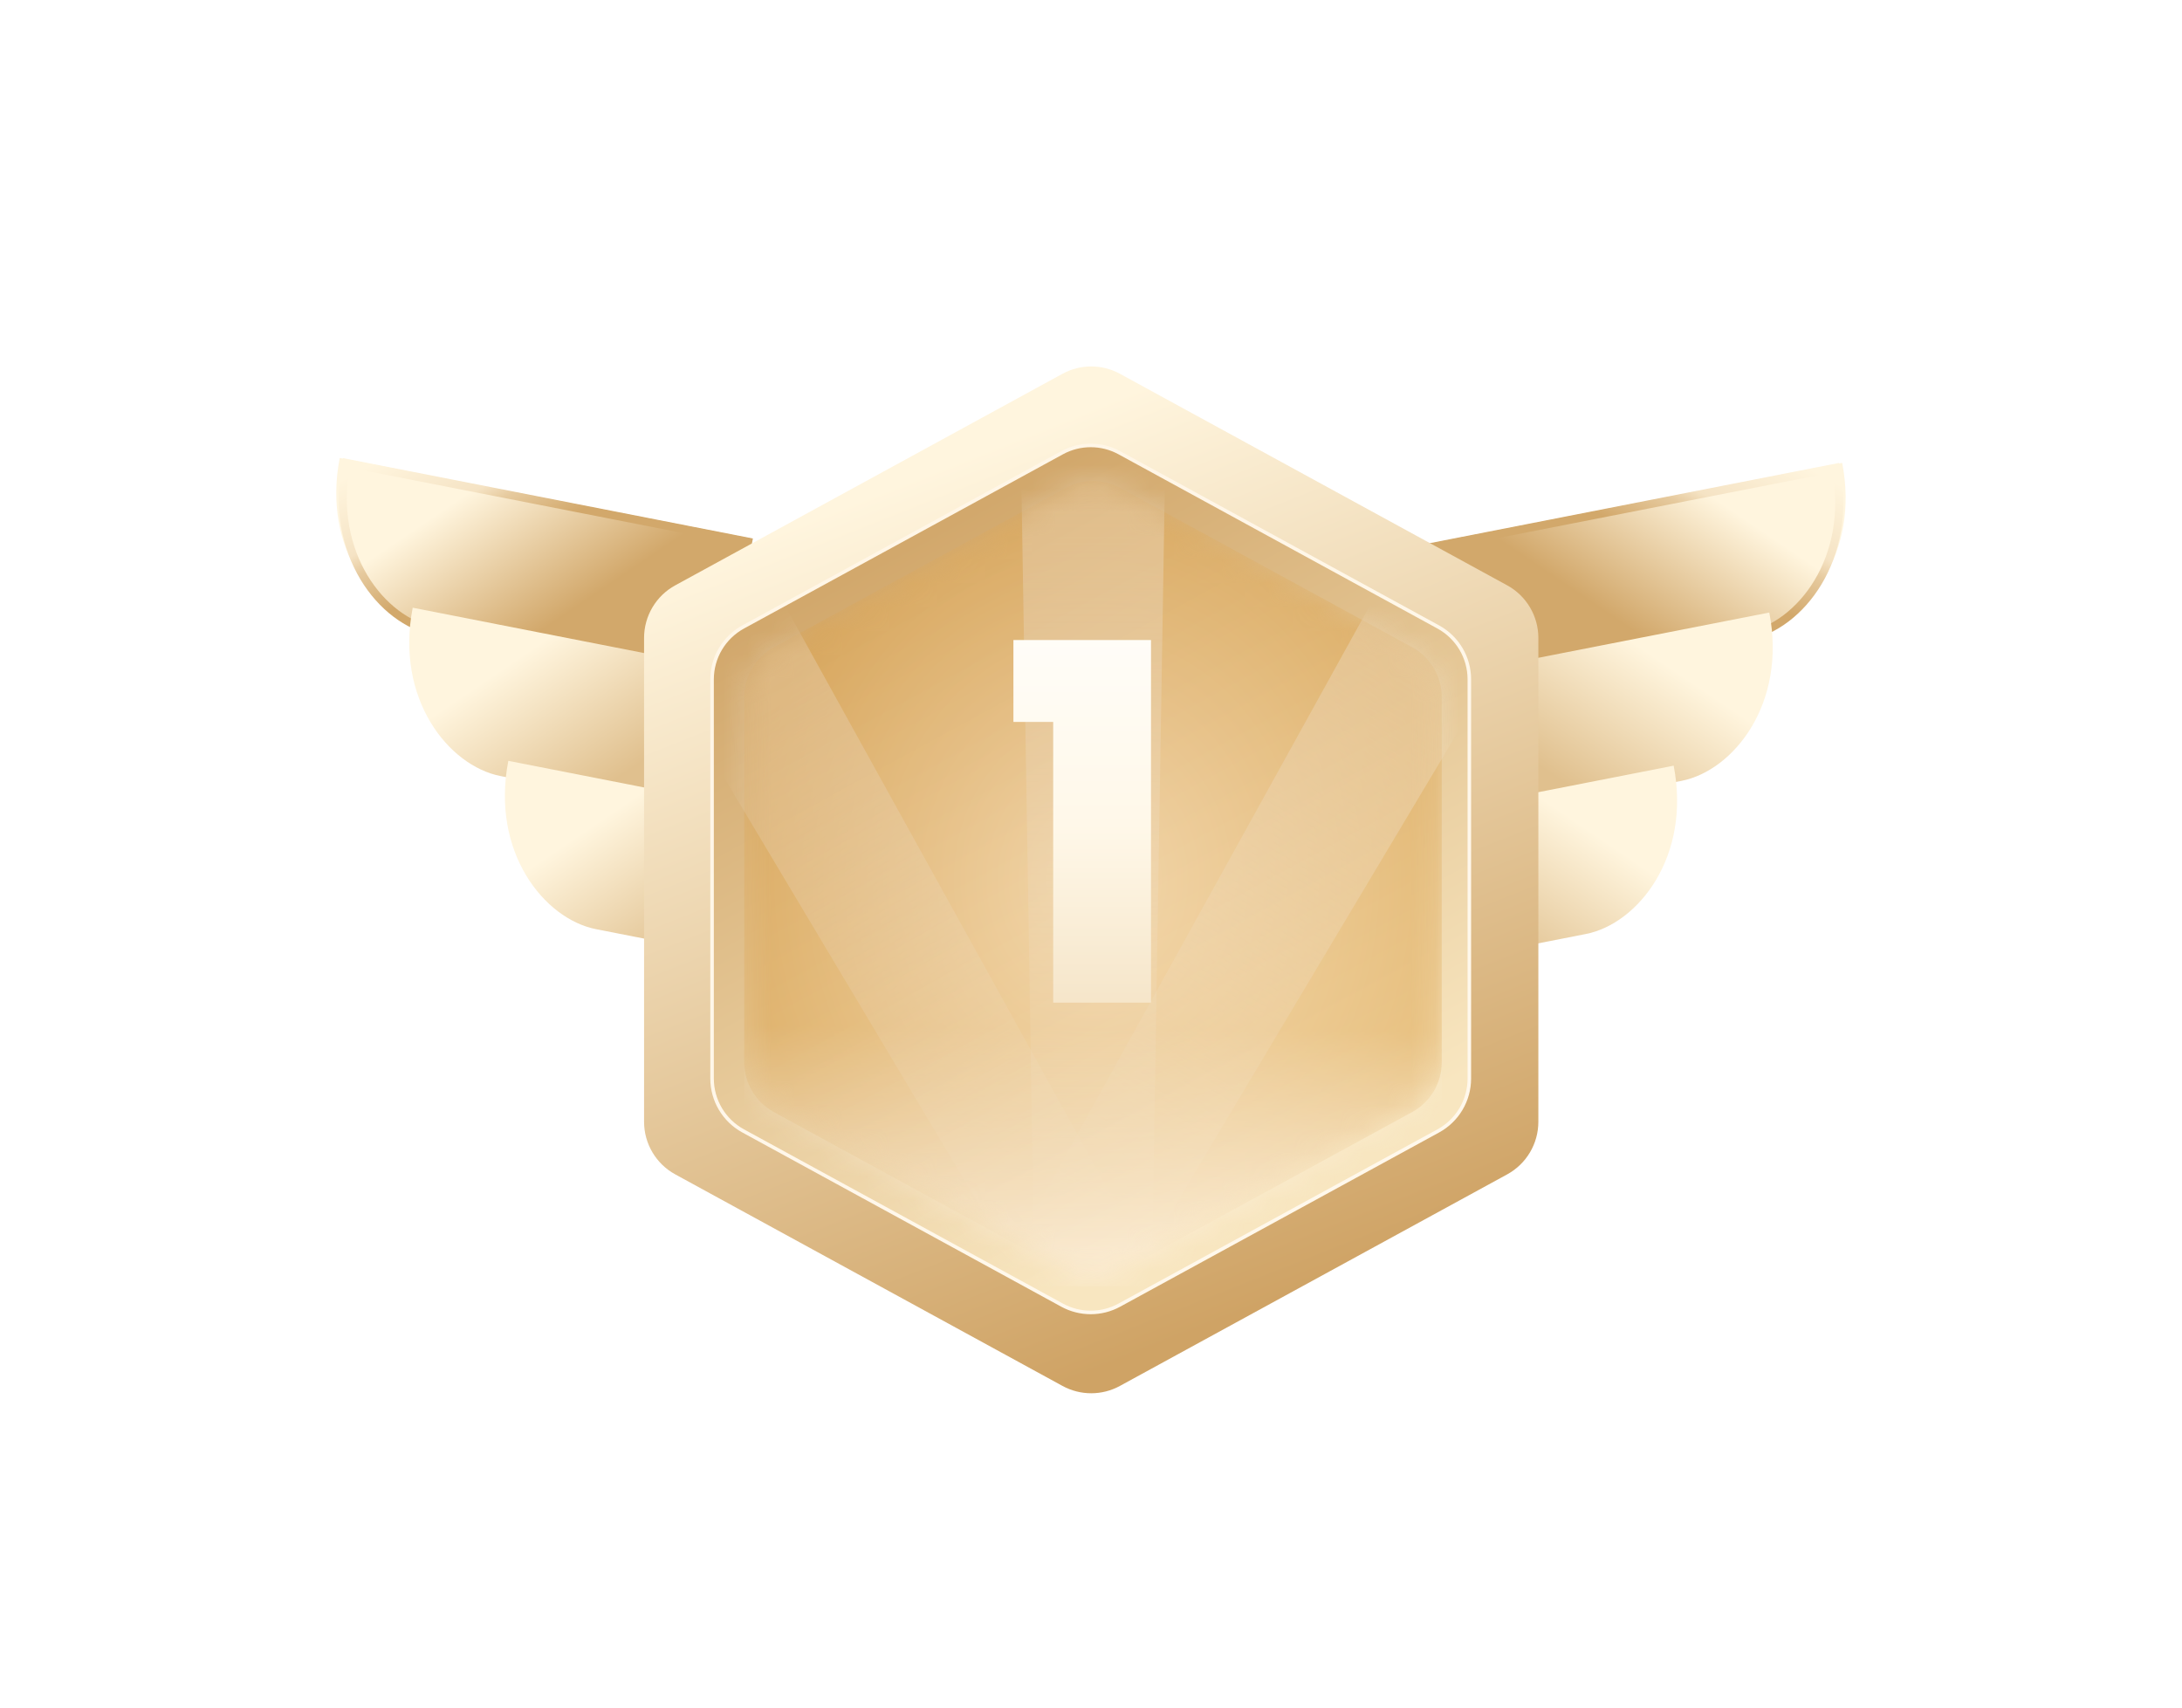 <svg width="92" height="72" viewBox="0 0 92 72" fill="none" xmlns="http://www.w3.org/2000/svg">
<g filter="url(#filter0_dd_547_7656)">
<path d="M30.523 27.949L31.717 21.811L14.324 18.401C13.578 22.237 15.831 25.069 18.026 25.499L30.523 27.949Z" fill="url(#paint0_linear_547_7656)"/>
<path d="M30.352 28.068L31.545 21.93L14.596 18.607C13.85 22.444 16.103 25.275 18.298 25.705L30.352 28.068Z" stroke="url(#paint1_linear_547_7656)" stroke-width="0.341"/>
<path d="M30.641 33.682L31.834 27.543L17.401 24.714C16.655 28.55 18.909 31.382 21.103 31.812L30.641 33.682Z" fill="url(#paint2_linear_547_7656)"/>
<path d="M34.672 40.139L35.865 34L21.433 31.171C20.687 35.007 22.94 37.839 25.134 38.269L34.672 40.139Z" fill="url(#paint3_linear_547_7656)"/>
<path d="M61.473 28.154L60.279 22.016L77.672 18.606C78.418 22.442 76.165 25.274 73.971 25.704L61.473 28.154Z" fill="url(#paint4_linear_547_7656)"/>
<path d="M61.648 28.271L60.455 22.133L77.404 18.81C78.15 22.647 75.897 25.478 73.702 25.908L61.648 28.271Z" stroke="url(#paint5_linear_547_7656)" stroke-width="0.341"/>
<path d="M61.359 33.885L60.166 27.746L74.599 24.917C75.344 28.753 73.091 31.585 70.897 32.015L61.359 33.885Z" fill="url(#paint6_linear_547_7656)"/>
<path d="M57.328 40.342L56.135 34.203L70.567 31.374C71.313 35.21 69.06 38.042 66.865 38.472L57.328 40.342Z" fill="url(#paint7_linear_547_7656)"/>
<g filter="url(#filter1_d_547_7656)">
<path d="M44.797 13.662L28.472 22.581C27.661 23.023 27.156 23.874 27.156 24.798L27.156 45.202C27.156 46.126 27.661 46.977 28.472 47.419L44.797 56.338C45.553 56.751 46.465 56.751 47.22 56.338L63.546 47.419C64.357 46.977 64.862 46.126 64.862 45.202L64.862 24.798C64.862 23.874 64.357 23.023 63.546 22.581L47.22 13.662C46.465 13.249 45.553 13.249 44.797 13.662Z" fill="url(#paint8_linear_547_7656)"/>
<path d="M44.781 16.991L31.334 24.337C30.526 24.779 30.023 25.626 30.023 26.547L30.023 43.377C30.023 44.297 30.526 45.145 31.334 45.586L44.781 52.932C45.533 53.343 46.443 53.343 47.195 52.932L60.642 45.586C61.45 45.145 61.952 44.297 61.952 43.377L61.952 26.547C61.952 25.626 61.45 24.779 60.642 24.337L47.195 16.991C46.443 16.58 45.533 16.58 44.781 16.991Z" fill="url(#paint9_linear_547_7656)"/>
<g filter="url(#filter2_f_547_7656)">
<path d="M44.781 16.991L31.334 24.337C30.526 24.779 30.023 25.626 30.023 26.547L30.023 43.377C30.023 44.297 30.526 45.145 31.334 45.586L44.781 52.932C45.533 53.343 46.443 53.343 47.195 52.932L60.642 45.586C61.45 45.145 61.952 44.297 61.952 43.377L61.952 26.547C61.952 25.626 61.45 24.779 60.642 24.337L47.195 16.991C46.443 16.58 45.533 16.58 44.781 16.991Z" stroke="url(#paint10_linear_547_7656)" stroke-width="0.149"/>
</g>
<g opacity="0.5">
<mask id="mask0_547_7656" style="mask-type:alpha" maskUnits="userSpaceOnUse" x="31" y="18" width="30" height="34">
<path d="M44.937 18.474L32.626 25.193C31.857 25.613 31.379 26.419 31.379 27.295L31.379 42.69C31.379 43.566 31.857 44.372 32.626 44.791L44.937 51.511C45.652 51.901 46.516 51.901 47.231 51.511L59.542 44.791C60.311 44.372 60.789 43.566 60.789 42.69L60.789 27.295C60.789 26.419 60.311 25.613 59.542 25.193L47.231 18.474C46.516 18.084 45.652 18.084 44.937 18.474Z" fill="#A6D3DE"/>
</mask>
<g mask="url(#mask0_547_7656)">
<path d="M44.937 18.474L32.626 25.193C31.857 25.613 31.379 26.419 31.379 27.295L31.379 42.69C31.379 43.566 31.857 44.372 32.626 44.791L44.937 51.511C45.652 51.901 46.516 51.901 47.231 51.511L59.542 44.791C60.311 44.372 60.789 43.566 60.789 42.69L60.789 27.295C60.789 26.419 60.311 25.613 59.542 25.193L47.231 18.474C46.516 18.084 45.652 18.084 44.937 18.474Z" fill="url(#paint11_radial_547_7656)"/>
<path opacity="0.5" d="M43.631 52.815L43.047 17.17H49.132L48.548 52.815H43.631Z" fill="url(#paint12_linear_547_7656)"/>
<path opacity="0.5" d="M43.55 52.498L25.297 21.922L30.567 18.867L47.808 50.03L43.55 52.498Z" fill="url(#paint13_linear_547_7656)"/>
<path opacity="0.5" d="M43.044 50.03L60.285 18.867L65.555 21.922L47.301 52.499L43.044 50.03Z" fill="url(#paint14_linear_547_7656)"/>
<rect x="31.383" y="32.957" width="29.41" height="19.181" fill="url(#paint15_linear_547_7656)"/>
<g filter="url(#filter3_i_547_7656)">
<path d="M44.937 18.474L32.626 25.193C31.857 25.613 31.379 26.419 31.379 27.295L31.379 42.69C31.379 43.566 31.857 44.372 32.626 44.791L44.937 51.511C45.652 51.901 46.516 51.901 47.231 51.511L59.542 44.791C60.311 44.372 60.789 43.566 60.789 42.69L60.789 27.295C60.789 26.419 60.311 25.613 59.542 25.193L47.231 18.474C46.516 18.084 45.652 18.084 44.937 18.474Z" fill="#6052B4" fill-opacity="0.01"/>
</g>
</g>
</g>
</g>
</g>
<path d="M48.53 42.276H44.406V30.44H42.729V26.987H48.53V42.276Z" fill="url(#paint16_linear_547_7656)"/>
<defs>
<filter id="filter0_dd_547_7656" x="0.53" y="0.612" width="90.936" height="70.596" filterUnits="userSpaceOnUse" color-interpolation-filters="sRGB">
<feFlood flood-opacity="0" result="BackgroundImageFix"/>
<feColorMatrix in="SourceAlpha" type="matrix" values="0 0 0 0 0 0 0 0 0 0 0 0 0 0 0 0 0 0 127 0" result="hardAlpha"/>
<feOffset/>
<feGaussianBlur stdDeviation="2.275"/>
<feColorMatrix type="matrix" values="0 0 0 0 0.992 0 0 0 0 0.802 0 0 0 0 0.516 0 0 0 0.7 0"/>
<feBlend mode="normal" in2="BackgroundImageFix" result="effect1_dropShadow_547_7656"/>
<feColorMatrix in="SourceAlpha" type="matrix" values="0 0 0 0 0 0 0 0 0 0 0 0 0 0 0 0 0 0 127 0" result="hardAlpha"/>
<feOffset dy="0.91"/>
<feGaussianBlur stdDeviation="6.825"/>
<feColorMatrix type="matrix" values="0 0 0 0 1 0 0 0 0 0.723 0 0 0 0 0.467 0 0 0 0.2 0"/>
<feBlend mode="normal" in2="effect1_dropShadow_547_7656" result="effect2_dropShadow_547_7656"/>
<feBlend mode="normal" in="SourceGraphic" in2="effect2_dropShadow_547_7656" result="shape"/>
</filter>
<filter id="filter1_d_547_7656" x="26.265" y="13.352" width="39.491" height="45.378" filterUnits="userSpaceOnUse" color-interpolation-filters="sRGB">
<feFlood flood-opacity="0" result="BackgroundImageFix"/>
<feColorMatrix in="SourceAlpha" type="matrix" values="0 0 0 0 0 0 0 0 0 0 0 0 0 0 0 0 0 0 127 0" result="hardAlpha"/>
<feOffset dy="1.189"/>
<feGaussianBlur stdDeviation="0.446"/>
<feColorMatrix type="matrix" values="0 0 0 0 0.438 0 0 0 0 0.287 0 0 0 0 0.111 0 0 0 0.6 0"/>
<feBlend mode="normal" in2="BackgroundImageFix" result="effect1_dropShadow_547_7656"/>
<feBlend mode="normal" in="SourceGraphic" in2="effect1_dropShadow_547_7656" result="shape"/>
</filter>
<filter id="filter2_f_547_7656" x="29.905" y="16.565" width="32.167" height="36.794" filterUnits="userSpaceOnUse" color-interpolation-filters="sRGB">
<feFlood flood-opacity="0" result="BackgroundImageFix"/>
<feBlend mode="normal" in="SourceGraphic" in2="BackgroundImageFix" result="shape"/>
<feGaussianBlur stdDeviation="0.022" result="effect1_foregroundBlur_547_7656"/>
</filter>
<filter id="filter3_i_547_7656" x="31.379" y="18.182" width="29.41" height="33.621" filterUnits="userSpaceOnUse" color-interpolation-filters="sRGB">
<feFlood flood-opacity="0" result="BackgroundImageFix"/>
<feBlend mode="normal" in="SourceGraphic" in2="BackgroundImageFix" result="shape"/>
<feColorMatrix in="SourceAlpha" type="matrix" values="0 0 0 0 0 0 0 0 0 0 0 0 0 0 0 0 0 0 127 0" result="hardAlpha"/>
<feOffset/>
<feGaussianBlur stdDeviation="0.999"/>
<feComposite in2="hardAlpha" operator="arithmetic" k2="-1" k3="1"/>
<feColorMatrix type="matrix" values="0 0 0 0 0.458 0 0 0 0 0.257 0 0 0 0 0.071 0 0 0 1 0"/>
<feBlend mode="normal" in2="shape" result="effect1_innerShadow_547_7656"/>
</filter>
<linearGradient id="paint0_linear_547_7656" x1="21.96" y1="26.27" x2="17.768" y2="20.071" gradientUnits="userSpaceOnUse">
<stop stop-color="#D2A86B"/>
<stop offset="0.875" stop-color="#FFF5DE"/>
</linearGradient>
<linearGradient id="paint1_linear_547_7656" x1="15.445" y1="18.773" x2="19.2" y2="25.864" gradientUnits="userSpaceOnUse">
<stop stop-color="#FFF5DE"/>
<stop offset="0.379" stop-color="#F5E3C4"/>
<stop offset="0.481" stop-color="#E6CA9E"/>
<stop offset="0.729" stop-color="#D2A86B"/>
</linearGradient>
<linearGradient id="paint2_linear_547_7656" x1="25.037" y1="32.583" x2="20.845" y2="26.384" gradientUnits="userSpaceOnUse">
<stop stop-color="#E0C08E"/>
<stop offset="0.875" stop-color="#FFF5DE"/>
</linearGradient>
<linearGradient id="paint3_linear_547_7656" x1="29.069" y1="39.04" x2="24.877" y2="32.841" gradientUnits="userSpaceOnUse">
<stop stop-color="#E0C08E"/>
<stop offset="0.875" stop-color="#FFF5DE"/>
</linearGradient>
<linearGradient id="paint4_linear_547_7656" x1="70.036" y1="26.475" x2="74.228" y2="20.276" gradientUnits="userSpaceOnUse">
<stop stop-color="#D2A86B"/>
<stop offset="0.875" stop-color="#FFF5DE"/>
</linearGradient>
<linearGradient id="paint5_linear_547_7656" x1="76.555" y1="18.977" x2="72.8" y2="26.067" gradientUnits="userSpaceOnUse">
<stop stop-color="#FFF5DE"/>
<stop offset="0.379" stop-color="#F5E3C4"/>
<stop offset="0.481" stop-color="#E6CA9E"/>
<stop offset="0.729" stop-color="#D2A86B"/>
</linearGradient>
<linearGradient id="paint6_linear_547_7656" x1="66.963" y1="32.786" x2="71.155" y2="26.587" gradientUnits="userSpaceOnUse">
<stop stop-color="#E0C08E"/>
<stop offset="0.875" stop-color="#FFF5DE"/>
</linearGradient>
<linearGradient id="paint7_linear_547_7656" x1="62.931" y1="39.243" x2="67.123" y2="33.044" gradientUnits="userSpaceOnUse">
<stop stop-color="#E0C08E"/>
<stop offset="0.875" stop-color="#FFF5DE"/>
</linearGradient>
<linearGradient id="paint8_linear_547_7656" x1="39.648" y1="17.601" x2="53.602" y2="52.813" gradientUnits="userSpaceOnUse">
<stop stop-color="#FFF5DE"/>
<stop offset="1" stop-color="#CFA365"/>
</linearGradient>
<linearGradient id="paint9_linear_547_7656" x1="37.941" y1="21.103" x2="52.667" y2="48.162" gradientUnits="userSpaceOnUse">
<stop stop-color="#D2A86C"/>
<stop offset="1" stop-color="#F8E6C0"/>
</linearGradient>
<linearGradient id="paint10_linear_547_7656" x1="39.525" y1="20.119" x2="55.388" y2="48.536" gradientUnits="userSpaceOnUse">
<stop stop-color="#FFF6E7"/>
<stop offset="1" stop-color="#FFF8EC"/>
</linearGradient>
<radialGradient id="paint11_radial_547_7656" cx="0" cy="0" r="1" gradientUnits="userSpaceOnUse" gradientTransform="translate(46.084 34.992) rotate(90) scale(17.145 14.705)">
<stop stop-color="#FFE4BA"/>
<stop offset="1" stop-color="#DEA44D"/>
</radialGradient>
<linearGradient id="paint12_linear_547_7656" x1="46.089" y1="17.17" x2="46.089" y2="52.815" gradientUnits="userSpaceOnUse">
<stop stop-color="white"/>
<stop offset="1" stop-color="#F2EDED" stop-opacity="0"/>
</linearGradient>
<linearGradient id="paint13_linear_547_7656" x1="27.932" y1="20.394" x2="45.792" y2="51.199" gradientUnits="userSpaceOnUse">
<stop stop-color="white"/>
<stop offset="1" stop-color="#F2EDED" stop-opacity="0"/>
</linearGradient>
<linearGradient id="paint14_linear_547_7656" x1="62.92" y1="20.395" x2="45.06" y2="51.199" gradientUnits="userSpaceOnUse">
<stop stop-color="white"/>
<stop offset="1" stop-color="#F2EDED" stop-opacity="0"/>
</linearGradient>
<linearGradient id="paint15_linear_547_7656" x1="46.088" y1="41.274" x2="45.998" y2="50.949" gradientUnits="userSpaceOnUse">
<stop stop-color="white" stop-opacity="0"/>
<stop offset="1" stop-color="#FFF1E3"/>
</linearGradient>
<linearGradient id="paint16_linear_547_7656" x1="45.98" y1="23.08" x2="45.98" y2="48.187" gradientUnits="userSpaceOnUse">
<stop stop-color="white"/>
<stop offset="0.466" stop-color="#FFF8E9"/>
<stop offset="1" stop-color="#EED7B1"/>
</linearGradient>
</defs>
</svg>
